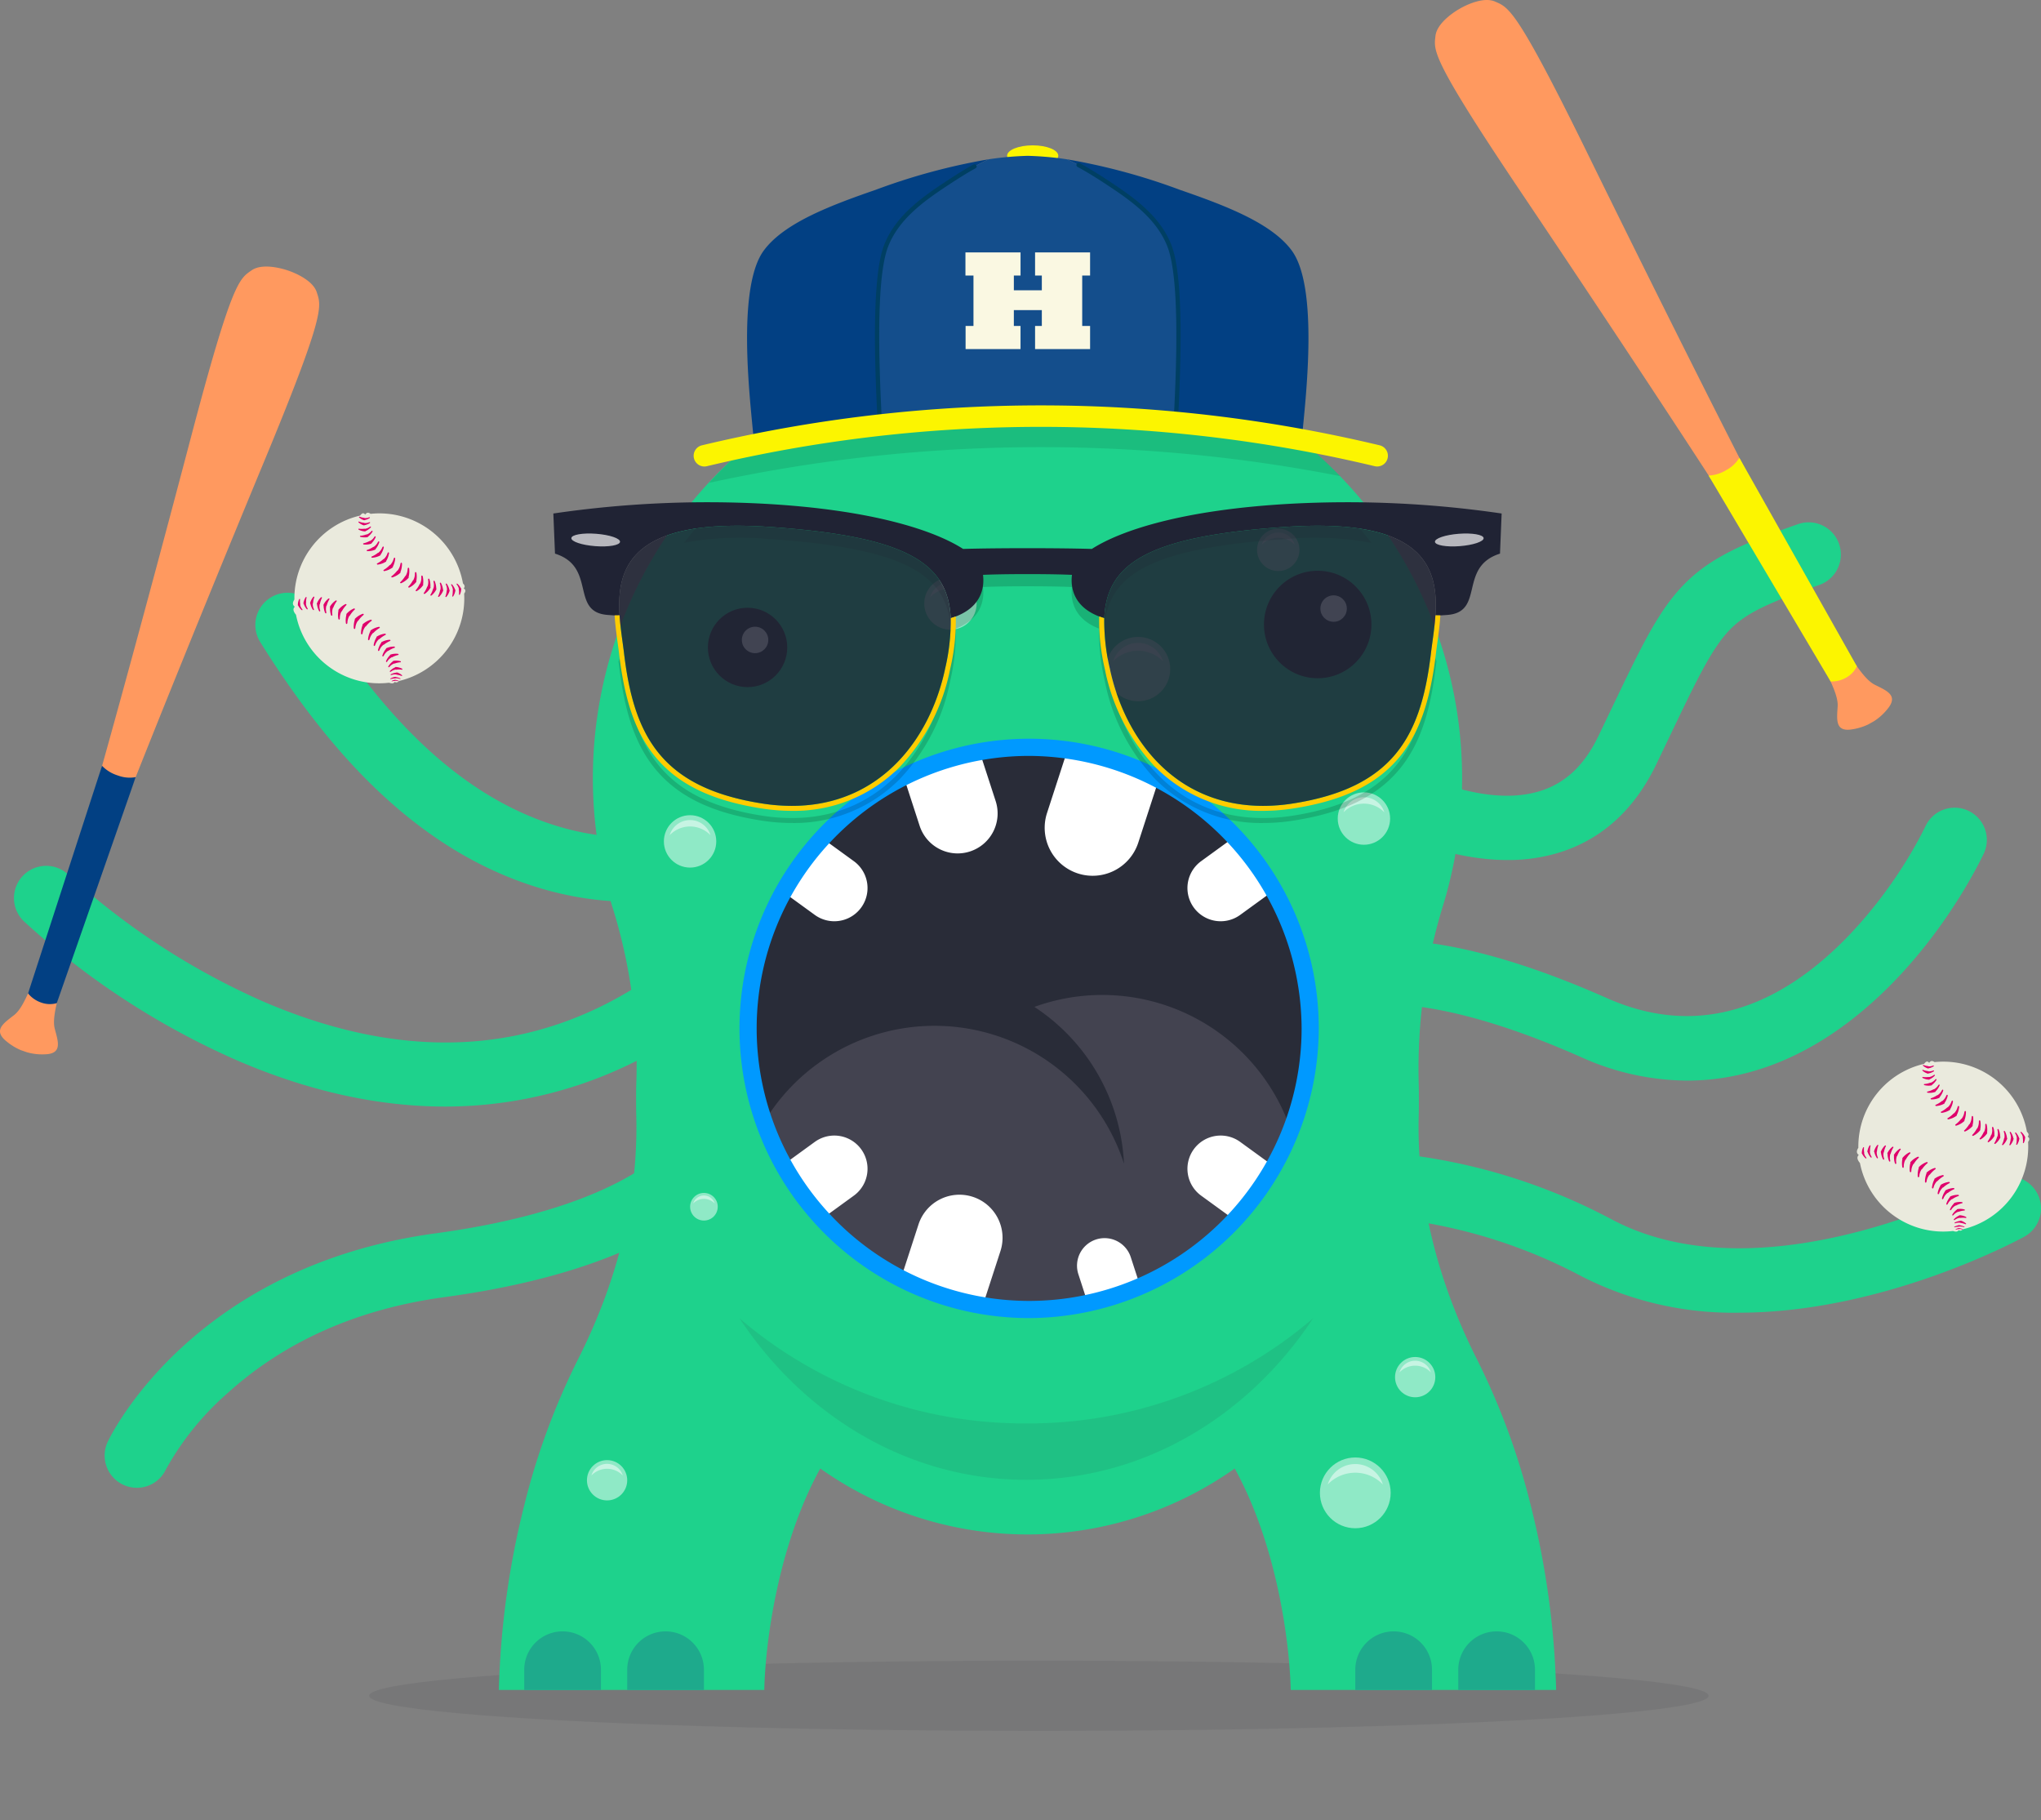 <?xml version="1.0" encoding="UTF-8"?>
<svg xmlns="http://www.w3.org/2000/svg" xmlns:xlink="http://www.w3.org/1999/xlink" id="homepage-hero" width="350.803" height="312.778" viewBox="0 0 350.803 312.778">
  <rect x="0" y="0" width="350.803" height="312.778" fill="#808080" stroke="none"/>
  <defs>
    <style>
      .cls-1 {
        fill: none;
      }

      .cls-12, .cls-2 {
        fill: #282d39;
      }

      .cls-11, .cls-18, .cls-2 {
        opacity: 0.1;
      }

      .cls-11, .cls-2 {
        isolation: isolate;
      }

      .cls-3 {
        fill: #1ed28c;
      }

      .cls-4 {
        opacity: 0.5;
      }

      .cls-5 {
        fill: #fff;
      }

      .cls-6 {
        fill: #1eaa8c;
      }

      .cls-7 {
        clip-path: url(#clip-path);
      }

      .cls-8 {
        fill: #292c38;
      }

      .cls-9 {
        fill: #434350;
      }

      .cls-10 {
        fill: #09f;
      }

      .cls-13 {
        fill: #eaeadd;
        fill-rule: evenodd;
      }

      .cls-14 {
        fill: #df006b;
      }

      .cls-15 {
        fill: #ff995f;
      }

      .cls-16 {
        fill: #fcf500;
      }

      .cls-17 {
        fill: #024083;
      }

      .cls-19 {
        fill: #144e8c;
      }

      .cls-20 {
        fill: #faf8e2;
      }

      .cls-21 {
        fill: #003f63;
      }

      .cls-22 {
        opacity: 0.16;
      }

      .cls-23 {
        fill: #202334;
      }

      .cls-24 {
        fill: #b7b7bd;
      }

      .cls-25 {
        fill: #fc0;
      }

      .cls-26 {
        opacity: 0.85;
      }
    </style>
    <clipPath id="clip-path">
      <ellipse class="cls-1" cx="176.602" cy="176.737" rx="48.591" ry="48.307"></ellipse>
    </clipPath>
  </defs>
  <title>invididuals-hero</title>
  <ellipse class="cls-2" cx="178.56" cy="291.43" rx="115.108" ry="6.034"></ellipse>
  <g>
    <g id="arms-right">
      <g id="arms-6">
        <path class="cls-3" d="M298.932,225.591a57.232,57.232,0,0,1-27.12-6.264c-27.38-14.558-52.423-9.739-52.672-9.688a5.535,5.535,0,0,1-2.233-10.843c1.171-.243,29.043-5.758,60.102,10.757,26.708,14.201,65.218-6.521,65.603-6.732a5.535,5.535,0,0,1,5.311,9.714C346.615,213.249,323.652,225.59,298.932,225.591Z"></path>
      </g>
      <g id="arms-5">
        <path class="cls-3" d="M289.969,185.707a44.737,44.737,0,0,1-18.218-4.037c-15.038-6.665-24.962-8.546-30.639-8.951-6.032-.43-8.586.679-8.611.69a1.538,1.538,0,0,0,.22-.115l-5.426-9.65c.978-.55,4.777-2.327,12.625-2.071,9.885.32,22.104,3.676,36.316,9.976,12.118,5.371,23.955,3.68,35.184-5.025,8.999-6.976,16.003-17.282,19.558-24.601a5.535,5.535,0,0,1,9.958,4.837c-1.99,4.097-9.511,18.263-22.733,28.514C309.257,182.21,299.707,185.706,289.969,185.707Z"></path>
      </g>
      <g id="arms-4">
        <path class="cls-3" d="M259.121,147.8c-12.685,0-24.279-6.922-24.871-7.281a5.535,5.535,0,0,1,5.739-9.467c.127.076,13.783,8.165,24.562,4.94,4.41-1.319,7.732-4.411,10.157-9.45q1.17-2.431,2.194-4.577c5.22-10.917,8.096-16.93,12.449-21.428,4.805-4.965,10.91-7.364,19.675-10.457a5.535,5.535,0,1,1,3.684,10.44c-8.5,3-12.518,4.735-15.405,7.717-3.098,3.202-5.698,8.637-10.416,18.505q-1.033,2.161-2.205,4.601c-3.807,7.911-9.531,13.049-17.013,15.271A29.983,29.983,0,0,1,259.121,147.8Z"></path>
      </g>
    </g>
    <g id="arms-left">
      <g id="arm-3">
        <path class="cls-3" d="M23.523,255.684a5.542,5.542,0,0,1-5.004-7.914c.58-1.229,14.687-30.152,56.34-35.814,34.642-4.709,41.541-16.645,41.607-16.765a1.513,1.513,0,0,0-.081.167l10.055,4.631c-.811,1.761-9.107,17.366-50.09,22.937-14.884,2.023-27.441,7.597-37.324,16.567a48.684,48.684,0,0,0-10.508,13.028A5.516,5.516,0,0,1,23.523,255.684Z"></path>
      </g>
      <g id="arm-2">
        <path class="cls-3" d="M76.527,190.17c-11.557,0-23.603-2.658-35.912-7.994A133.351,133.351,0,0,1,4.078,158.304a5.535,5.535,0,0,1,7.717-7.938h0a124.265,124.265,0,0,0,33.507,21.776c25.453,10.943,48.489,9.078,68.469-5.545a5.535,5.535,0,1,1,6.538,8.934A72.952,72.952,0,0,1,76.527,190.17Z"></path>
      </g>
      <g id="arm-1">
        <path class="cls-3" d="M108.207,154.955c-10.378,0-21.259-3.31-31.083-9.52C68.05,139.699,59.728,131.585,51.68,120.63c-2.39-3.254-4.731-6.721-6.958-10.305a5.535,5.535,0,1,1,9.403-5.843c2.077,3.342,4.256,6.57,6.478,9.594,7.214,9.821,14.553,17.017,22.437,22.001,9.155,5.787,19.278,8.506,28.501,7.656a5.535,5.535,0,1,1,1.016,11.024Q110.402,154.956,108.207,154.955Z"></path>
      </g>
    </g>
    <g id="hexy">
      <g id="body">
        <path class="cls-3" d="M267.465,290.429a144.686,144.686,0,0,0-4.357-31.695,120.443,120.443,0,0,0-9.232-25.091c-6.628-13.084-10.463-27.486-10.025-42.145.025-.828.026-4.112.003-4.915a95.577,95.577,0,0,1,4.157-30.913,74.702,74.702,0,1,0-142.574.773,90.168,90.168,0,0,1,3.915,30.13c-.023.807-.023,4.096.002,4.925.439,14.66-3.397,29.062-10.025,42.146a120.432,120.432,0,0,0-9.231,25.09,144.704,144.704,0,0,0-4.357,31.695h45.624c.156-7.852,2.283-24.753,9.621-38.06a61.64,61.64,0,0,0,71.235,0c7.338,13.307,9.465,30.209,9.621,38.06Z"></path>
      </g>
      <g id="spots">
        <g id="spot-9">
          <g id="spot-9-2" data-name="spot-9" class="cls-4">
            <circle class="cls-5" cx="219.705" cy="94.492" r="3.646"></circle>
          </g>
          <g id="shine-9" class="cls-4">
            <path class="cls-5" d="M219.705,92.416a3.932,3.932,0,0,1,2.841,1.212,2.97,2.97,0,0,0-5.683,0A3.932,3.932,0,0,1,219.705,92.416Z"></path>
          </g>
        </g>
        <g id="spot-8">
          <g id="spot-8-2" data-name="spot-8" class="cls-4">
            <circle class="cls-5" cx="195.609" cy="114.983" r="5.527"></circle>
          </g>
          <g id="shine-8" class="cls-4">
            <path class="cls-5" d="M195.609,111.837a5.96,5.96,0,0,1,4.307,1.836,4.501,4.501,0,0,0-8.613,0A5.96,5.96,0,0,1,195.609,111.837Z"></path>
          </g>
        </g>
        <g id="spot-7">
          <g id="spot-7-2" data-name="spot-7" class="cls-4">
            <circle class="cls-5" cx="163.36" cy="103.713" r="4.502"></circle>
          </g>
          <g id="shine-7" class="cls-4">
            <path class="cls-5" d="M163.36,101.15a4.855,4.855,0,0,1,3.508,1.496,3.667,3.667,0,0,0-7.016,0A4.855,4.855,0,0,1,163.36,101.15Z"></path>
          </g>
        </g>
        <g id="spot-6">
          <g id="spot-6-2" data-name="spot-6" class="cls-4">
            <circle class="cls-5" cx="234.429" cy="140.673" r="4.502"></circle>
          </g>
          <g id="shine-6" class="cls-4">
            <path class="cls-5" d="M234.429,138.109a4.855,4.855,0,0,1,3.508,1.496,3.667,3.667,0,0,0-7.016,0A4.855,4.855,0,0,1,234.429,138.109Z"></path>
          </g>
        </g>
        <g id="spot-5">
          <g id="spot-5-2" data-name="spot-5" class="cls-4">
            <circle class="cls-5" cx="118.608" cy="144.598" r="4.502"></circle>
          </g>
          <g id="shine-5" class="cls-4">
            <path class="cls-5" d="M118.608,142.035a4.855,4.855,0,0,1,3.508,1.496,3.667,3.667,0,0,0-7.016,0A4.855,4.855,0,0,1,118.608,142.035Z"></path>
          </g>
        </g>
        <g id="spot-4">
          <g id="spot-4-2" data-name="spot-4" class="cls-4">
            <circle class="cls-5" cx="120.991" cy="207.384" r="2.374"></circle>
          </g>
          <g id="shine-4" class="cls-4">
            <path class="cls-5" d="M120.991,206.033a2.56,2.56,0,0,1,1.85.789,1.934,1.934,0,0,0-3.7,0A2.561,2.561,0,0,1,120.991,206.033Z"></path>
          </g>
        </g>
        <g id="spot-3">
          <g id="spot-3-2" data-name="spot-3" class="cls-4">
            <circle class="cls-5" cx="232.944" cy="256.555" r="6.081"></circle>
          </g>
          <g id="shine-3" class="cls-4">
            <path class="cls-5" d="M232.944,253.093a6.558,6.558,0,0,1,4.739,2.021,4.953,4.953,0,0,0-9.477,0A6.558,6.558,0,0,1,232.944,253.093Z"></path>
          </g>
        </g>
        <g id="spot-2">
          <g id="spot-2-2" data-name="spot-2" class="cls-4">
            <circle class="cls-5" cx="243.237" cy="236.668" r="3.462"></circle>
          </g>
          <g id="shine-2" class="cls-4">
            <path class="cls-5" d="M243.237,234.697a3.734,3.734,0,0,1,2.698,1.15,2.82,2.82,0,0,0-5.396,0A3.734,3.734,0,0,1,243.237,234.697Z"></path>
          </g>
        </g>
        <g id="spot-1">
          <g id="spot-1-2" data-name="spot-1" class="cls-4">
            <circle class="cls-5" cx="104.344" cy="254.39" r="3.462"></circle>
          </g>
          <g id="shine-1" class="cls-4">
            <path class="cls-5" d="M104.344,252.419a3.734,3.734,0,0,1,2.698,1.15,2.82,2.82,0,0,0-5.396,0A3.734,3.734,0,0,1,104.344,252.419Z"></path>
          </g>
        </g>
      </g>
    </g>
    <g id="barefoot">
      <g id="toenail-left">
        <path class="cls-6" d="M96.697,280.359a6.593,6.593,0,0,0-6.593,6.593v3.477h13.185v-3.477A6.593,6.593,0,0,0,96.697,280.359Zm17.701,0a6.593,6.593,0,0,0-6.593,6.593v3.477h13.185v-3.477A6.593,6.593,0,0,0,114.398,280.359Z"></path>
      </g>
      <g id="toenail-right">
        <path class="cls-6" d="M239.537,280.359h-0a6.592,6.592,0,0,0-6.592,6.593v3.477h13.185v-3.477A6.592,6.592,0,0,0,239.537,280.359Zm17.701,0a6.593,6.593,0,0,0-6.593,6.593v3.477h13.185v-3.477A6.592,6.592,0,0,0,257.238,280.359Z"></path>
      </g>
    </g>
    <g id="round">
      <g class="cls-7">
        <g id="inside">
          <ellipse class="cls-8" cx="176.602" cy="176.737" rx="48.591" ry="48.307"></ellipse>
        </g>
        <g id="tongue">
          <path class="cls-9" d="M183.297,171.547a34.431,34.431,0,0,0-5.508,1.493,34.128,34.128,0,0,1,14.886,22.452,34.543,34.543,0,0,1,.518,4.506,34.219,34.219,0,1,0-12.592,38.297,34.235,34.235,0,1,0,2.696-66.748Z"></path>
        </g>
        <g id="teeth">
          <path class="cls-5" d="M205.186,197.504a5.708,5.708,0,0,0,1.263,7.973l8.716,6.332,6.71-9.236-8.716-6.332A5.708,5.708,0,0,0,205.186,197.504Zm7.973-40.272L221.875,150.9l-6.71-9.236-8.716,6.332a5.708,5.708,0,0,0,6.71,9.236ZM188.388,213.011a4.735,4.735,0,0,0-3.04,5.967L188.11,227.477l9.007-2.927-2.762-8.5A4.735,4.735,0,0,0,188.388,213.011Zm-8.426-73.298a8.246,8.246,0,0,0,5.294,10.39h0a8.246,8.246,0,0,0,10.39-5.294l4.809-14.801-15.684-5.096Zm-12.764,65.967a7.405,7.405,0,0,0-9.331,4.754l-4.319,13.292L167.634,228.302l4.319-13.292A7.405,7.405,0,0,0,167.198,205.679Zm-.477-59.353h0a6.87,6.87,0,0,0,4.411-8.657l-4.007-12.332-13.068,4.246,4.007,12.332A6.87,6.87,0,0,0,166.722,146.327Zm-26.676,49.915L131.33,202.574l6.71,9.236,8.716-6.332a5.708,5.708,0,1,0-6.71-9.236Zm6.71-48.245-8.716-6.332L131.33,150.9l8.716,6.332a5.708,5.708,0,0,0,6.71-9.236Z"></path>
        </g>
      </g>
      <g id="lips">
        <path class="cls-10" d="M176.602,226.52a49.784,49.784,0,1,1,50.067-49.783A49.982,49.982,0,0,1,176.602,226.52Zm0-96.613a46.831,46.831,0,1,0,47.115,46.831A47.026,47.026,0,0,0,176.602,129.906Z"></path>
      </g>
      <g id="shadow" class="cls-11">
        <path class="cls-12" d="M176.398,244.617a75.152,75.152,0,0,1-49.297-18.061c11.122,16.827,29.056,27.759,49.297,27.759,20.241,0,38.176-10.932,49.298-27.759A75.154,75.154,0,0,1,176.398,244.617Z"></path>
      </g>
    </g>
    <g id="baseball">
      <g id="ball-1">
        <g id="ball">
          <path class="cls-13" d="M56.817,114.782a14.547,14.547,0,0,0,10.058,2.548c.381.127.745.2.977-.147.218.159.466.121.749-.158A14.594,14.594,0,0,0,79.778,102.015c.312-.411.248-.699-.079-.901.295-.317.134-.587-.125-.847A14.595,14.595,0,0,0,63.694,88.304c-.417-.305-.704-.213-.911.124-.217-.202-.423-.441-.885.177a14.596,14.596,0,0,0-11.298,14.419c-.266.436-.422.864.072,1.251-.392.362-.248.836.204,1.375A14.552,14.552,0,0,0,56.817,114.782Z"></path>
        </g>
        <g id="stitching">
          <path class="cls-14" d="M51.594,103.966l-.013.003a.689.689,0,0,0,.03-.072,3.201,3.201,0,0,1-.035-.925.116.116,0,0,0-.081-.042.15.15,0,0,0-.068.035,2.376,2.376,0,0,0-.232,1.067l.052.03a2.598,2.598,0,0,0,.612.789c.144.038.155-.033.095-.149A1.615,1.615,0,0,1,51.594,103.966Zm.988-.245-.014.001a.744.744,0,0,0,.042-.073,3.46,3.46,0,0,1,.093-.993.128.128,0,0,0-.081-.056.159.159,0,0,0-.077.028,2.561,2.561,0,0,0-.398,1.106l.052.039a2.799,2.799,0,0,0,.542.928c.148.061.17-.013.123-.146A1.744,1.744,0,0,1,52.583,103.721Zm3.886-.867a3.147,3.147,0,0,0-.894,1.135l.045.066a3.444,3.444,0,0,0,.271,1.293c.149.128.203.051.199-.122a2.142,2.142,0,0,1-.002-1.081l-.018-.004a.908.908,0,0,0,.077-.069,4.247,4.247,0,0,1,.494-1.122.153.153,0,0,0-.072-.097A.196.196,0,0,0,56.468,102.854Zm-2.429-.249a.138.138,0,0,0-.079-.072.171.171,0,0,0-.087.019,2.778,2.778,0,0,0-.581,1.137l.05.049a3.035,3.035,0,0,0,.455,1.075c.151.086.185.009.152-.14a1.895,1.895,0,0,1-.187-.937l-.016-0a.807.807,0,0,0,.055-.073A3.753,3.753,0,0,1,54.04,102.605Zm1.313.11a.146.146,0,0,0-.076-.085.184.184,0,0,0-.094.01,2.961,2.961,0,0,0-.741,1.141l.048.058a3.232,3.232,0,0,0,.365,1.189c.151.108.195.03.177-.131a2.013,2.013,0,0,1-.095-1.014l-.017-.002a.854.854,0,0,0,.067-.072A3.99,3.99,0,0,1,55.352,102.715Zm5.654,2.006a.176.176,0,0,0-.049-.128.223.223,0,0,0-.111-.029,3.578,3.578,0,0,0-1.327.974c.01.029.019.057.029.085a3.913,3.913,0,0,0-.096,1.502c.125.186.208.117.256-.073a2.439,2.439,0,0,1,.327-1.188l-.018-.01a1.036,1.036,0,0,0,.106-.052A4.843,4.843,0,0,1,61.007,104.72Zm-3.286-1.532a3.286,3.286,0,0,0-1.029,1.108c.014.025.027.049.041.072a3.591,3.591,0,0,0,.172,1.371c.145.147.208.07.219-.111a2.241,2.241,0,0,1,.09-1.128l-.018-.005a.943.943,0,0,0,.086-.066,4.435,4.435,0,0,1,.61-1.128.161.161,0,0,0-.066-.107A.205.205,0,0,0,57.721,103.188Zm4.8,2.457a.177.177,0,0,0-.042-.132.227.227,0,0,0-.111-.035,3.62,3.62,0,0,0-1.396.904c.008.03.016.059.024.088a3.952,3.952,0,0,0-.186,1.509c.114.195.202.131.263-.059a2.458,2.458,0,0,1,.4-1.179l-.018-.011a1.05,1.05,0,0,0,.11-.046A4.881,4.881,0,0,1,62.52,105.645Zm-2.958-1.693a.173.173,0,0,0-.055-.123.22.22,0,0,0-.111-.022,3.509,3.509,0,0,0-1.248,1.021c.011.028.022.055.033.082a3.838,3.838,0,0,0-.017,1.474c.131.176.209.104.247-.085a2.384,2.384,0,0,1,.259-1.179l-.018-.009a1.012,1.012,0,0,0,.101-.057A4.747,4.747,0,0,1,59.562,103.952ZM65.915,97.963a.174.174,0,0,0,.02.135.216.216,0,0,0,.101.051,3.539,3.539,0,0,0,1.491-.657l-.01-.088a3.874,3.874,0,0,0,.414-1.432c-.08-.207-.175-.158-.263.016a2.415,2.415,0,0,1-.571,1.078l.015.013a1.023,1.023,0,0,0-.113.028A4.786,4.786,0,0,1,65.915,97.963Zm-2.021,8.706a.178.178,0,0,0-.035-.134.221.221,0,0,0-.108-.042,3.613,3.613,0,0,0-1.445.823c.006.03.013.06.019.089a3.959,3.959,0,0,0-.271,1.497c.103.201.194.142.266-.044a2.463,2.463,0,0,1,.466-1.154l-.017-.012a1.034,1.034,0,0,0,.113-.04A4.89,4.89,0,0,1,63.894,106.669ZM65.895,96.089a4.633,4.633,0,0,1-1.106.756.17.17,0,0,0,.011.131.211.211,0,0,0,.095.056,3.433,3.433,0,0,0,1.485-.537c-.001-.029-.002-.057-.004-.086a3.76,3.76,0,0,0,.495-1.357c-.064-.205-.159-.164-.256-.002a2.336,2.336,0,0,1-.623,1.005l.014.014A.998.998,0,0,0,65.895,96.089Zm1.361,2.971a.179.179,0,0,0,.035.134.229.229,0,0,0,.108.042,3.614,3.614,0,0,0,1.445-.824c-.006-.03-.013-.059-.019-.088a3.962,3.962,0,0,0,.27-1.497c-.103-.201-.195-.142-.266.044a2.458,2.458,0,0,1-.466,1.154l.017.012a1.054,1.054,0,0,0-.112.04A4.877,4.877,0,0,1,67.256,99.061Zm-2.183-4.072a.96.96,0,0,0-.109.012,4.492,4.492,0,0,1-1.115.663.162.162,0,0,0,.002.127.205.205,0,0,0,.088.06,3.322,3.322,0,0,0,1.468-.428c.001-.029.001-.057.002-.084a3.628,3.628,0,0,0,.561-1.279c-.049-.202-.143-.168-.247-.017a2.263,2.263,0,0,1-.663.932Zm-.805-1.002a.922.922,0,0,0-.105.003,4.288,4.288,0,0,1-1.115.542.157.157,0,0,0-.008.122.2.2,0,0,0,.079.065,3.177,3.177,0,0,0,1.432-.291l.008-.08a3.482,3.482,0,0,0,.637-1.174c-.031-.197-.124-.172-.234-.037a2.162,2.162,0,0,1-.706.836Zm-1.676-3.687.044-.043a2.637,2.637,0,0,0,.943-.369c.078-.129.013-.16-.118-.136a1.639,1.639,0,0,1-.818.139l-.001.014a.697.697,0,0,0-.062-.049,3.264,3.264,0,0,1-.912-.231.117.117,0,0,0-.064.067.153.153,0,0,0,.014.076A2.413,2.413,0,0,0,62.591,90.3Zm.031-.886.041-.04a2.47,2.47,0,0,0,.881-.345c.073-.121.012-.15-.11-.127a1.536,1.536,0,0,1-.764.13l-.001.013a.645.645,0,0,0-.058-.046,3.038,3.038,0,0,1-.852-.215.111.111,0,0,0-.06.062.139.139,0,0,0,.013.071A2.256,2.256,0,0,0,62.622,89.414Zm1.006,3.567a.857.857,0,0,0-.099-.007,4.045,4.045,0,0,1-1.095.408.147.147,0,0,0-.018.114.19.19,0,0,0,.068.068,2.994,2.994,0,0,0,1.37-.144l.015-.074a3.275,3.275,0,0,0,.703-1.044c-.011-.187-.1-.172-.216-.055a2.038,2.038,0,0,1-.737.721Zm-.829-1.655.036-.056a2.873,2.873,0,0,0,.903-.637c.049-.157-.028-.173-.16-.113a1.788,1.788,0,0,1-.83.361l.003.015a.764.764,0,0,0-.079-.036,3.545,3.545,0,0,1-1.026-.007.132.132,0,0,0-.051.087.164.164,0,0,0,.035.077A2.628,2.628,0,0,0,62.799,91.326Zm.258.523.006.015a.809.809,0,0,0-.091-.019,3.798,3.798,0,0,1-1.072.235.139.139,0,0,0-.032.103.173.173,0,0,0,.054.072,2.809,2.809,0,0,0,1.293.048l.024-.067a3.073,3.073,0,0,0,.792-.878c.014-.176-.07-.174-.194-.08A1.916,1.916,0,0,1,63.057,91.85Zm10.916,9.034a3.594,3.594,0,0,0-.177-1.37c-.145-.146-.207-.07-.218.111a2.241,2.241,0,0,1-.086,1.128l.018.005a.964.964,0,0,0-.086.066,4.455,4.455,0,0,1-.607,1.13.161.161,0,0,0,.067.107.204.204,0,0,0,.105.006,3.294,3.294,0,0,0,1.026-1.111Zm.738-1.018c-.149-.129-.203-.051-.199.122a2.139,2.139,0,0,1,.001,1.082l.018.004a.909.909,0,0,0-.077.069,4.25,4.25,0,0,1-.494,1.121.155.155,0,0,0,.072.097.2.2,0,0,0,.101-.002,3.147,3.147,0,0,0,.894-1.135l-.045-.066A3.425,3.425,0,0,0,74.71,99.866Zm-9.439,8.039a.174.174,0,0,0-.02-.134.216.216,0,0,0-.102-.051,3.545,3.545,0,0,0-1.491.657l.01.088a3.874,3.874,0,0,0-.414,1.431c.08.207.175.158.263-.016a2.407,2.407,0,0,1,.571-1.078l-.016-.013a1.034,1.034,0,0,0,.114-.028A4.788,4.788,0,0,1,65.271,107.905Zm6.272-8.021a3.832,3.832,0,0,0,.018-1.474c-.131-.176-.209-.104-.247.085a2.39,2.39,0,0,1-.259,1.179l.018.008a1.019,1.019,0,0,0-.101.057,4.736,4.736,0,0,1-.81,1.103.174.174,0,0,0,.055.123.219.219,0,0,0,.11.022,3.509,3.509,0,0,0,1.249-1.02C71.565,99.939,71.554,99.911,71.543,99.884ZM70.226,99.174a3.913,3.913,0,0,0,.095-1.501c-.124-.187-.208-.117-.256.073a2.437,2.437,0,0,1-.326,1.188l.018.01a1.035,1.035,0,0,0-.106.053,4.829,4.829,0,0,1-.883,1.082.177.177,0,0,0,.05.128.22.22,0,0,0,.111.029,3.58,3.58,0,0,0,1.327-.975C70.246,99.231,70.236,99.202,70.226,99.174Zm7.463,1.251c-.148-.061-.17.013-.123.145a1.738,1.738,0,0,1,.279.835l.014-.001a.746.746,0,0,0-.042.073,3.453,3.453,0,0,1-.094.993.126.126,0,0,0,.08.056.156.156,0,0,0,.077-.027A2.554,2.554,0,0,0,78.281,101.393l-.051-.039A2.801,2.801,0,0,0,77.689,100.425Zm1.526.675a2.593,2.593,0,0,0-.61-.79c-.144-.039-.155.032-.095.149a1.62,1.62,0,0,1,.358.735l.013-.003a.69.69,0,0,0-.03.072,3.204,3.204,0,0,1,.034.925.116.116,0,0,0,.081.042.148.148,0,0,0,.068-.034,2.372,2.372,0,0,0,.234-1.067Zm-3.43-.922c-.151-.107-.195-.03-.177.132a2.016,2.016,0,0,1,.095,1.014l.017.002a.869.869,0,0,0-.067.072,4.002,4.002,0,0,1-.367,1.095.145.145,0,0,0,.076.085.183.183,0,0,0,.094-.01,2.959,2.959,0,0,0,.741-1.141l-.048-.058A3.241,3.241,0,0,0,75.785,100.178Zm1.004.146c-.151-.086-.184-.009-.152.14a1.895,1.895,0,0,1,.187.937l.016 0a.809.809,0,0,0-.055.073,3.758,3.758,0,0,1-.237,1.057.137.137,0,0,0,.079.072.168.168,0,0,0,.087-.019,2.78,2.78,0,0,0,.582-1.137l-.05-.05A3.036,3.036,0,0,0,76.789,100.324Zm-4.146-1.329c-.14-.164-.211-.089-.236.099a2.341,2.341,0,0,1-.177,1.169l.018.007a.997.997,0,0,0-.095.062,4.631,4.631,0,0,1-.719,1.131.17.17,0,0,0,.062.116.218.218,0,0,0,.109.015,3.439,3.439,0,0,0,1.154-1.079c-.013-.027-.025-.053-.038-.078A3.762,3.762,0,0,0,72.643,98.996ZM67.297,112.967l-.009-.015a.885.885,0,0,0,.099.007,4.061,4.061,0,0,1,1.095-.409.148.148,0,0,0,.018-.113.184.184,0,0,0-.068-.068,2.993,2.993,0,0,0-1.37.144l-.015.074a3.275,3.275,0,0,0-.704,1.045c.012.187.101.173.216.055A2.04,2.04,0,0,1,67.297,112.967Zm-1.431-2.158a.954.954,0,0,0,.109-.012,4.492,4.492,0,0,1,1.115-.662.163.163,0,0,0-.002-.127.206.206,0,0,0-.088-.061,3.33,3.33,0,0,0-1.468.427l-.002.084a3.636,3.636,0,0,0-.562,1.279c.049.202.144.169.247.018a2.267,2.267,0,0,1,.664-.932Zm2.094,3.814-.036.056a2.884,2.884,0,0,0-.904.637c-.049.157.029.173.16.113a1.795,1.795,0,0,1,.83-.361l-.003-.015a.771.771,0,0,0,.079.036,3.555,3.555,0,0,1,1.026.007.131.131,0,0,0,.051-.087.164.164,0,0,0-.035-.077A2.626,2.626,0,0,0,67.96,114.623Zm-2.874-4.762a.993.993,0,0,0,.112-.02,4.634,4.634,0,0,1,1.106-.755.17.17,0,0,0-.011-.132.214.214,0,0,0-.095-.056,3.435,3.435,0,0,0-1.485.537l.004.086a3.76,3.76,0,0,0-.495,1.357c.064.206.159.164.256.002a2.338,2.338,0,0,1,.623-1.005Zm1.555,1.994a.916.916,0,0,0,.105-.003,4.295,4.295,0,0,1,1.113-.546.156.156,0,0,0,.008-.122.199.199,0,0,0-.079-.064,3.182,3.182,0,0,0-1.431.296l-.008.08a3.479,3.479,0,0,0-.633,1.177c.032.197.124.172.234.035a2.165,2.165,0,0,1,.703-.838Zm1.356,4.488-.038-.027a2.56,2.56,0,0,0-.872.299.07.07,0,0,0-.014.046.092.092,0,0,0,.055.042,4,4,0,0,1,.811-.117c.023-.01.039-.019.056-.029l0.0.008a2.029,2.029,0,0,1,.719.106c.114.019.173.001.107-.079A2.977,2.977,0,0,0,67.998,116.343Zm-.281-2.304-.006-.015a.811.811,0,0,0,.091.019,3.799,3.799,0,0,1,1.072-.235.138.138,0,0,0,.032-.103.172.172,0,0,0-.054-.072,2.813,2.813,0,0,0-1.293-.048l-.024.067a3.073,3.073,0,0,0-.792.878c-.014.176.07.174.193.08A1.921,1.921,0,0,1,67.717,114.038Zm.478,1.515-.048.035a3.031,3.031,0,0,0-.974.29c-.091.11-.028.14.104.123a1.882,1.882,0,0,1,.827-.093l.002-.012a.607.607,0,0,0,.057.046,3.417,3.417,0,0,1,.884.236.126.126,0,0,0,.07-.056.116.116,0,0,0-.007-.067A2.291,2.291,0,0,0,68.194,115.554Zm-.238,1.283-.025-.018a1.796,1.796,0,0,0-.613.21.048.048,0,0,0-.01.032.064.064,0,0,0,.039.03,2.819,2.819,0,0,1,.57-.082.264.264,0,0,0,.039-.024l0.0.01a1.422,1.422,0,0,1,.505.074c.081.013.122.001.076-.056A2.099,2.099,0,0,0,67.957,116.836Z"></path>
        </g>
      </g>
      <g id="ball-2">
        <g id="ball-2-2" data-name="ball">
          <path class="cls-13" d="M325.625,209.003a14.547,14.547,0,0,0,10.058,2.548c.381.127.745.2.977-.147.218.159.466.121.749-.158a14.594,14.594,0,0,0,11.177-15.009c.312-.411.248-.699-.079-.901.295-.317.134-.587-.125-.847a14.595,14.595,0,0,0-15.879-11.963c-.417-.305-.704-.213-.911.124-.217-.202-.423-.441-.885.177a14.596,14.596,0,0,0-11.298,14.419c-.266.436-.422.864.072,1.251-.392.362-.248.836.204,1.375A14.552,14.552,0,0,0,325.625,209.003Z"></path>
        </g>
        <g id="stitching-2" data-name="stitching">
          <path class="cls-14" d="M320.402,198.187l-.013.003a.688.688,0,0,0,.03-.072,3.201,3.201,0,0,1-.035-.925.116.116,0,0,0-.081-.042.15.15,0,0,0-.068.035,2.376,2.376,0,0,0-.232,1.067l.052.03a2.598,2.598,0,0,0,.612.789c.144.038.155-.033.095-.149A1.615,1.615,0,0,1,320.402,198.187Zm.988-.245-.014.001a.744.744,0,0,0,.042-.073,3.46,3.46,0,0,1,.093-.993.128.128,0,0,0-.081-.056.159.159,0,0,0-.077.028,2.561,2.561,0,0,0-.398,1.106l.052.039a2.799,2.799,0,0,0,.542.928c.148.061.17-.013.123-.146A1.744,1.744,0,0,1,321.39,197.942Zm3.886-.867a3.147,3.147,0,0,0-.894,1.135l.045.066a3.444,3.444,0,0,0,.271,1.293c.149.128.203.051.199-.122a2.142,2.142,0,0,1-.002-1.081l-.018-.004a.908.908,0,0,0,.077-.069,4.247,4.247,0,0,1,.494-1.122.153.153,0,0,0-.072-.097A.196.196,0,0,0,325.276,197.075Zm-2.429-.249a.138.138,0,0,0-.079-.072.171.171,0,0,0-.087.019,2.778,2.778,0,0,0-.581,1.137l.05.049a3.035,3.035,0,0,0,.455,1.075c.151.086.185.009.152-.14a1.895,1.895,0,0,1-.187-.937l-.016-0a.807.807,0,0,0,.055-.073A3.753,3.753,0,0,1,322.847,196.826Zm1.313.11a.146.146,0,0,0-.076-.085.184.184,0,0,0-.094.01,2.961,2.961,0,0,0-.741,1.141l.048.058a3.232,3.232,0,0,0,.365,1.189c.151.108.195.03.177-.131a2.013,2.013,0,0,1-.095-1.014l-.017-.002a.854.854,0,0,0,.067-.072A3.99,3.99,0,0,1,324.16,196.936Zm5.654,2.006a.176.176,0,0,0-.049-.128.223.223,0,0,0-.111-.029,3.578,3.578,0,0,0-1.327.974c.01.029.019.057.029.085a3.914,3.914,0,0,0-.096,1.502c.125.186.208.117.256-.073a2.439,2.439,0,0,1,.327-1.188l-.018-.01a1.036,1.036,0,0,0,.106-.052A4.843,4.843,0,0,1,329.814,198.941Zm-3.286-1.532a3.286,3.286,0,0,0-1.029,1.108c.014.025.027.049.041.072a3.591,3.591,0,0,0,.172,1.371c.145.147.208.07.219-.11a2.241,2.241,0,0,1,.09-1.128l-.018-.005a.943.943,0,0,0,.086-.066,4.435,4.435,0,0,1,.61-1.128.161.161,0,0,0-.066-.107A.205.205,0,0,0,326.528,197.409Zm4.8,2.457a.177.177,0,0,0-.042-.132.227.227,0,0,0-.111-.035,3.62,3.62,0,0,0-1.396.904c.008.03.016.059.024.088a3.952,3.952,0,0,0-.186,1.509c.114.195.202.131.263-.059a2.458,2.458,0,0,1,.4-1.179l-.018-.011a1.05,1.05,0,0,0,.11-.046A4.881,4.881,0,0,1,331.328,199.866Zm-2.958-1.693a.173.173,0,0,0-.055-.123.22.22,0,0,0-.111-.022A3.508,3.508,0,0,0,326.956,199.049c.011.028.022.055.033.082a3.838,3.838,0,0,0-.017,1.474c.131.176.209.104.247-.085a2.385,2.385,0,0,1,.259-1.179l-.018-.009a1.011,1.011,0,0,0,.101-.057A4.747,4.747,0,0,1,328.37,198.173Zm6.353-5.988a.174.174,0,0,0,.02.135.216.216,0,0,0,.101.051,3.539,3.539,0,0,0,1.491-.657l-.01-.088a3.874,3.874,0,0,0,.414-1.432c-.08-.207-.175-.158-.263.016a2.415,2.415,0,0,1-.571,1.078l.015.013a1.022,1.022,0,0,0-.113.028A4.786,4.786,0,0,1,334.722,192.185Zm-2.021,8.706a.178.178,0,0,0-.035-.134.221.221,0,0,0-.108-.042,3.613,3.613,0,0,0-1.445.823c.006.03.013.06.019.089a3.959,3.959,0,0,0-.271,1.497c.103.201.194.142.266-.044a2.463,2.463,0,0,1,.466-1.154l-.017-.012a1.035,1.035,0,0,0,.113-.04A4.89,4.89,0,0,1,332.701,200.89Zm2.001-10.58a4.633,4.633,0,0,1-1.106.756.17.17,0,0,0,.011.131.211.211,0,0,0,.095.056,3.433,3.433,0,0,0,1.485-.537c-.001-.029-.002-.057-.004-.086a3.76,3.76,0,0,0,.495-1.357c-.064-.205-.159-.164-.256-.002A2.336,2.336,0,0,1,334.8,190.277l.014.014A1.0 1,0,0,0,334.702,190.311Zm1.361,2.971a.179.179,0,0,0,.035.134.229.229,0,0,0,.108.042,3.614,3.614,0,0,0,1.445-.824c-.006-.03-.013-.059-.019-.088a3.962,3.962,0,0,0,.27-1.497c-.103-.201-.195-.142-.266.044a2.458,2.458,0,0,1-.466,1.154l.017.012a1.053,1.053,0,0,0-.112.04A4.877,4.877,0,0,1,336.063,193.282Zm-2.183-4.072a.962.962,0,0,0-.109.012,4.492,4.492,0,0,1-1.115.663.162.162,0,0,0,.002.127.205.205,0,0,0,.088.06,3.322,3.322,0,0,0,1.468-.428c.001-.029.001-.057.002-.084a3.628,3.628,0,0,0,.561-1.279c-.049-.202-.143-.168-.247-.017a2.263,2.263,0,0,1-.663.932Zm-.805-1.002a.922.922,0,0,0-.105.003,4.288,4.288,0,0,1-1.115.542.157.157,0,0,0-.008.122.2.2,0,0,0,.079.065,3.177,3.177,0,0,0,1.432-.291l.008-.08a3.482,3.482,0,0,0,.637-1.174c-.031-.197-.124-.172-.234-.037a2.162,2.162,0,0,1-.706.836Zm-1.676-3.687.044-.043a2.637,2.637,0,0,0,.943-.369c.078-.129.013-.16-.118-.136a1.639,1.639,0,0,1-.818.139l-.001.014a.699.699,0,0,0-.062-.049,3.264,3.264,0,0,1-.912-.231.117.117,0,0,0-.064.067.153.153,0,0,0,.014.076A2.413,2.413,0,0,0,331.399,184.521Zm.031-.886.041-.04a2.47,2.47,0,0,0,.881-.345c.073-.121.012-.15-.11-.127a1.536,1.536,0,0,1-.764.13l-.001.013a.645.645,0,0,0-.058-.046,3.038,3.038,0,0,1-.852-.215.111.111,0,0,0-.06.062.139.139,0,0,0,.013.071A2.256,2.256,0,0,0,331.429,183.635Zm1.006,3.567a.857.857,0,0,0-.099-.007,4.045,4.045,0,0,1-1.095.408.147.147,0,0,0-.018.114.19.19,0,0,0,.068.068,2.994,2.994,0,0,0,1.37-.144l.015-.074a3.275,3.275,0,0,0,.703-1.044c-.011-.187-.1-.172-.216-.055a2.038,2.038,0,0,1-.737.721Zm-.829-1.655.036-.056a2.873,2.873,0,0,0,.903-.637c.049-.157-.028-.173-.16-.113a1.788,1.788,0,0,1-.83.361l.003.015a.764.764,0,0,0-.079-.036,3.545,3.545,0,0,1-1.026-.007.132.132,0,0,0-.051.087.164.164,0,0,0,.035.077A2.628,2.628,0,0,0,331.606,185.547Zm.258.523.006.015a.809.809,0,0,0-.091-.019,3.798,3.798,0,0,1-1.072.235.139.139,0,0,0-.032.103.173.173,0,0,0,.054.072,2.809,2.809,0,0,0,1.293.048l.024-.067a3.073,3.073,0,0,0,.792-.878c.014-.176-.07-.174-.194-.08A1.916,1.916,0,0,1,331.864,186.071Zm10.916,9.034a3.594,3.594,0,0,0-.177-1.37c-.145-.146-.207-.07-.218.111a2.241,2.241,0,0,1-.086,1.128l.018.005a.964.964,0,0,0-.086.066,4.455,4.455,0,0,1-.607,1.13.161.161,0,0,0,.067.107.204.204,0,0,0,.105.006,3.294,3.294,0,0,0,1.026-1.111Zm.738-1.018c-.149-.129-.203-.051-.199.122a2.139,2.139,0,0,1,.001,1.082l.018.004a.906.906,0,0,0-.077.069,4.25,4.25,0,0,1-.494,1.121.155.155,0,0,0,.072.097.2.2,0,0,0,.101-.002,3.147,3.147,0,0,0,.894-1.135l-.045-.066A3.425,3.425,0,0,0,343.518,194.088Zm-9.439,8.039a.174.174,0,0,0-.02-.134.216.216,0,0,0-.102-.051,3.545,3.545,0,0,0-1.491.657l.01.088a3.874,3.874,0,0,0-.414,1.431c.08.207.175.158.263-.016a2.407,2.407,0,0,1,.571-1.078l-.016-.013a1.034,1.034,0,0,0,.114-.028A4.789,4.789,0,0,1,334.079,202.127Zm6.272-8.021a3.832,3.832,0,0,0,.018-1.474c-.131-.176-.209-.104-.247.085a2.391,2.391,0,0,1-.259,1.179l.018.008a1.017,1.017,0,0,0-.101.057,4.737,4.737,0,0,1-.81,1.103.174.174,0,0,0,.055.123.219.219,0,0,0,.11.022,3.509,3.509,0,0,0,1.249-1.02C340.372,194.16,340.362,194.132,340.351,194.105Zm-1.317-.71a3.913,3.913,0,0,0,.095-1.501c-.124-.187-.208-.117-.256.073a2.437,2.437,0,0,1-.326,1.188l.018.01a1.035,1.035,0,0,0-.106.053,4.829,4.829,0,0,1-.883,1.082.177.177,0,0,0,.05.128.22.22,0,0,0,.111.029,3.58,3.58,0,0,0,1.327-.975C339.053,193.452,339.043,193.423,339.033,193.395Zm7.463,1.251c-.148-.061-.17.013-.123.145a1.738,1.738,0,0,1,.279.835l.014-.001a.744.744,0,0,0-.042.073,3.453,3.453,0,0,1-.094.993.126.126,0,0,0,.08.056.155.155,0,0,0,.077-.027,2.554,2.554,0,0,0,.4-1.106l-.051-.039A2.801,2.801,0,0,0,346.496,194.646Zm1.526.675a2.593,2.593,0,0,0-.61-.79c-.144-.039-.155.032-.095.149a1.62,1.62,0,0,1,.358.735l.013-.003a.689.689,0,0,0-.03.072,3.204,3.204,0,0,1,.034.925.116.116,0,0,0,.081.042.148.148,0,0,0,.068-.034,2.372,2.372,0,0,0,.234-1.067Zm-3.43-.922c-.151-.107-.195-.03-.177.132a2.016,2.016,0,0,1,.095,1.014l.017.002a.869.869,0,0,0-.067.072,4.002,4.002,0,0,1-.367,1.095.145.145,0,0,0,.076.085.183.183,0,0,0,.094-.01,2.959,2.959,0,0,0,.741-1.141l-.048-.058A3.241,3.241,0,0,0,344.592,194.399Zm1.004.146c-.151-.086-.184-.009-.152.14a1.895,1.895,0,0,1,.187.937l.016 0a.809.809,0,0,0-.055.073,3.757,3.757,0,0,1-.237,1.057.137.137,0,0,0,.079.072.168.168,0,0,0,.087-.019,2.78,2.78,0,0,0,.582-1.137l-.05-.05A3.036,3.036,0,0,0,345.596,194.546Zm-4.146-1.329c-.14-.164-.211-.089-.236.099a2.341,2.341,0,0,1-.177,1.169l.018.007a.997.997,0,0,0-.095.062,4.631,4.631,0,0,1-.719,1.131.17.17,0,0,0,.062.116.218.218,0,0,0,.109.015,3.439,3.439,0,0,0,1.154-1.079c-.013-.027-.025-.053-.038-.078A3.762,3.762,0,0,0,341.45,193.217Zm-5.345,13.971-.009-.015a.885.885,0,0,0,.099.007,4.061,4.061,0,0,1,1.095-.409.148.148,0,0,0,.018-.113.184.184,0,0,0-.068-.068,2.993,2.993,0,0,0-1.37.144l-.015.074a3.275,3.275,0,0,0-.704,1.045c.012.187.101.173.216.055A2.04,2.04,0,0,1,336.104,207.188Zm-1.431-2.158a.954.954,0,0,0,.109-.012,4.492,4.492,0,0,1,1.115-.662.163.163,0,0,0-.002-.127.206.206,0,0,0-.088-.061,3.33,3.33,0,0,0-1.468.427l-.002.084a3.636,3.636,0,0,0-.562,1.279c.049.202.144.169.247.018a2.267,2.267,0,0,1,.664-.932Zm2.094,3.814-.036.056a2.885,2.885,0,0,0-.904.637c-.049.157.029.173.16.113a1.795,1.795,0,0,1,.83-.361l-.003-.015a.77.77,0,0,0,.079.036,3.555,3.555,0,0,1,1.026.007.131.131,0,0,0,.051-.087.164.164,0,0,0-.035-.077A2.626,2.626,0,0,0,336.768,208.844Zm-2.874-4.762a.993.993,0,0,0,.112-.02,4.635,4.635,0,0,1,1.106-.755.17.17,0,0,0-.011-.132.215.215,0,0,0-.095-.056,3.435,3.435,0,0,0-1.485.537l.004.086a3.76,3.76,0,0,0-.495,1.357c.064.206.159.164.256.002a2.338,2.338,0,0,1,.623-1.005Zm1.555,1.994a.917.917,0,0,0,.105-.003,4.295,4.295,0,0,1,1.113-.546.156.156,0,0,0,.008-.122.199.199,0,0,0-.079-.064,3.182,3.182,0,0,0-1.431.296l-.008.08a3.479,3.479,0,0,0-.633,1.177c.032.197.124.172.234.035a2.165,2.165,0,0,1,.703-.838Zm1.356,4.488-.038-.027a2.56,2.56,0,0,0-.872.299.07.07,0,0,0-.014.046.092.092,0,0,0,.055.042,4,4,0,0,1,.811-.117c.023-.01.039-.019.056-.029l0.0.008a2.029,2.029,0,0,1,.719.106c.114.019.173.001.107-.079A2.977,2.977,0,0,0,336.805,210.564Zm-.281-2.304-.006-.015a.81.81,0,0,0,.091.019,3.799,3.799,0,0,1,1.072-.235.138.138,0,0,0,.032-.103.172.172,0,0,0-.054-.072,2.813,2.813,0,0,0-1.293-.048l-.024.067a3.073,3.073,0,0,0-.792.878c-.014.176.07.174.193.08A1.921,1.921,0,0,1,336.524,208.259Zm.478,1.515-.048.035a3.03,3.03,0,0,0-.974.29c-.091.11-.028.14.104.123a1.882,1.882,0,0,1,.827-.093l.002-.012a.608.608,0,0,0,.057.046,3.417,3.417,0,0,1,.884.236.126.126,0,0,0,.07-.056.116.116,0,0,0-.007-.067A2.291,2.291,0,0,0,337.002,209.775Zm-.238,1.283-.025-.018a1.796,1.796,0,0,0-.613.21.048.048,0,0,0-.01.032.064.064,0,0,0,.039.03,2.819,2.819,0,0,1,.57-.082.265.265,0,0,0,.039-.024l0.0.01a1.422,1.422,0,0,1,.505.074c.081.013.122.001.076-.056A2.099,2.099,0,0,0,336.764,211.058Z"></path>
        </g>
      </g>
      <g id="bat-2">
        <g id="bat">
          <path class="cls-15" d="M321.142,124.48a9.818,9.818,0,0,1-2.715.847c-3.053.544-2.711-1.651-2.574-3.948.136-2.298-2.026-6.04-6.743-14.963-4.717-8.923-32.005-50.065-47.636-73.315-15.632-23.25-15.035-24.371-14.751-26.92s4.133-4.662,4.133-4.662S254.608-.761,256.959.266s3.62,1.07,15.958,26.223,34.358,69.339,39.734,77.882c5.375,8.542,7.538,12.285,9.597,13.314s4.131,1.828,2.135,4.202a9.407,9.407,0,0,1-2.333,2.083Z"></path>
        </g>
        <g id="grip">
          <path class="cls-16" d="M319.158,114.508a4.382,4.382,0,0,1-1.826,1.935,4.958,4.958,0,0,1-2.693.665l-20.97-35.382a6.327,6.327,0,0,0,3.034-.935,5.792,5.792,0,0,0,2.253-2.121Z"></path>
        </g>
      </g>
      <g id="bat-1">
        <g id="bat-2-2" data-name="bat">
          <path class="cls-15" d="M3.583,180.472A9.819,9.819,0,0,1,1.154,178.993c-2.425-1.933-.551-3.125,1.264-4.54,1.815-1.415,3.197-5.511,6.78-14.946,3.584-9.435,16.448-57.098,23.58-84.192,7.131-27.094,8.367-27.386,10.468-28.857s6.23.023,6.23.023S53.667,47.793,54.448,50.236s1.588,3.424-9.147,29.302-29.365,71.597-32.228,81.275c-2.863,9.678-4.244,13.774-3.657,15.999s1.356,4.309-1.744,4.379a9.408,9.408,0,0,1-3.104-.376Z"></path>
        </g>
        <g id="grip-2" data-name="grip">
          <path class="cls-17" d="M9.76,172.396a4.382,4.382,0,0,1-2.659-.093,4.958,4.958,0,0,1-2.278-1.583l12.713-39.116a6.327,6.327,0,0,0,2.706,1.661,5.792,5.792,0,0,0,3.08.291Z"></path>
        </g>
      </g>
    </g>
    <g id="baseball-cap">
      <g id="shadow-2" data-name="shadow" class="cls-18">
        <path d="M230.325,81.82a74.563,74.563,0,0,0-108.448,1.16A268.128,268.128,0,0,1,230.325,81.82Z"></path>
      </g>
      <g id="button">
        <ellipse class="cls-16" cx="177.499" cy="26.764" rx="4.399" ry="1.786"></ellipse>
      </g>
      <g id="left">
        <path class="cls-17" d="M152.29,42.28c1.876-4.861,6.196-7.953,10.318-10.671a52.622,52.622,0,0,1,7.335-4.237,106.98,106.98,0,0,0-19.447,5.253c-7.677,2.656-15.722,5.677-19.217,10.428-5.177,7.037-1.807,29.676-1.693,33.219a185.01,185.01,0,0,1,21.664-2.956C150.87,65.859,149.941,48.367,152.29,42.28Z"></path>
      </g>
      <g id="right">
        <path class="cls-17" d="M222.02,43.053c-3.494-4.751-11.54-7.772-19.217-10.428a106.98,106.98,0,0,0-19.447-5.253,52.622,52.622,0,0,1,7.335,4.237c4.122,2.718,8.441,5.809,10.318,10.671,2.288,5.928,1.467,22.672,1.071,30.431a110.177,110.177,0,0,1,21.633,3.562C223.828,72.729,227.197,50.091,222.02,43.053Z"></path>
      </g>
      <g id="centre">
        <path class="cls-19" d="M201.01,42.28c-1.876-4.861-6.196-7.953-10.318-10.671a52.622,52.622,0,0,0-7.335-4.237,56.19,56.19,0,0,0-6.707-.593,56.19,56.19,0,0,0-6.707.593,52.622,52.622,0,0,0-7.335,4.237c-4.122,2.718-8.441,5.809-10.318,10.671-2.349,6.087-1.42,23.579-1.04,31.037,15.319-1.351,34.484-1.926,50.83-.606C202.476,64.952,203.298,48.208,201.01,42.28Z"></path>
      </g>
      <g id="H">
        <path class="cls-20" d="M175.407,59.989h-9.443V56.013h1.355v-8.656h-1.38v-3.976h9.469v3.976h-1.148v2.531H179.067v-2.531h-1.161v-3.976h9.456v3.976H186.008v8.656h1.355v3.976h-9.456V56.013H179.067V53.291h-4.809V56.013h1.148Z"></path>
      </g>
      <g id="stitch">
        <path class="cls-21" d="M151.25,73.686a.369.369,0,0,1-.368-.35l-.015-.294c-.379-7.425-1.268-24.813,1.079-30.894,1.887-4.888,6.201-8.038,10.459-10.846,1.803-1.189,3.329-2.159,4.918-3.033a.369.369,0,1,1,.356.647c-1.567.862-3.079,1.824-4.867,3.003-4.158,2.742-8.368,5.81-10.176,10.495-2.291,5.935-1.408,23.213-1.03,30.591l.015.294a.369.369,0,0,1-.35.387Z"></path>
      </g>
      <g id="stitch-2" data-name="stitch">
        <path class="cls-21" d="M202.081,73.079l-.019-.001a.369.369,0,0,1-.35-.387c.372-7.286,1.243-24.348-1.046-30.279-1.808-4.684-6.019-7.753-10.177-10.495-1.566-1.033-3.394-2.219-5.275-3.224a.369.369,0,0,1,.348-.651c1.909,1.02,3.754,2.217,5.334,3.259,4.257,2.808,8.572,5.958,10.458,10.846,2.346,6.078,1.469,23.25,1.095,30.582A.369.369,0,0,1,202.081,73.079Z"></path>
      </g>
      <g id="peak">
        <path class="cls-16" d="M236.702,80.167a1.847,1.847,0,0,1-.432-.051,246.929,246.929,0,0,0-114.755,0,1.845,1.845,0,1,1-.861-3.588,250.64,250.64,0,0,1,116.478,0,1.845,1.845,0,0,1-.429,3.64Z"></path>
      </g>
    </g>
    <g id="shades">
      <g id="black-eyes">
        <g>
          <circle class="cls-8" cx="128.491" cy="111.265" r="6.82"></circle>
          <circle class="cls-5" cx="129.78" cy="109.977" r="2.273"></circle>
        </g>
        <g>
          <circle class="cls-8" cx="226.483" cy="107.323" r="9.235"></circle>
          <circle class="cls-5" cx="229.22" cy="104.585" r="2.273"></circle>
        </g>
      </g>
      <g id="glasses">
        <g id="shadow-3" data-name="shadow" class="cls-22">
          <path d="M112.59,132.102c3.879,4.74,9.677,7.572,18.245,8.913a34.147,34.147,0,0,0,5.263.423,25.532,25.532,0,0,0,18.529-7.527,33.807,33.807,0,0,0,8.664-16.779,35.897,35.897,0,0,0,.985-9.095l-.036.012c4.527-1.713,4.979-5.089,4.714-7.164.003-0,2.251-.131,7.646-.131,5.395,0,7.644.13,7.647.131-.264,2.075.188,5.451,4.714,7.164l-.035-.011a35.897,35.897,0,0,0,.985,9.095,33.809,33.809,0,0,0,8.664,16.779,25.533,25.533,0,0,0,18.529,7.527,34.143,34.143,0,0,0,5.263-.423c8.569-1.341,14.366-4.173,18.245-8.913,3.298-4.03,5.201-9.449,6.17-17.57.035-.294.074-.594.114-.897q-.306-.851-.632-1.692c-.116.857-.234,1.691-.329,2.488-1.678,14.072-6.376,23.03-23.7,25.741a33.15,33.15,0,0,1-5.131.413c-15.206,0-23.805-11.525-26.358-23.629a35.373,35.373,0,0,1-.947-8.627l-0.0.003c.41-9.567,7.761-14.109,31.247-15.694a52.87,52.87,0,0,1,14.696.671q-1.963-2.54-4.137-4.899c-3.094-.005-6.351.069-9.708.252-18.755,1.026-29.392,4.649-34.231,7.767-.004,0-3.75-.128-11.065-.128-7.315,0-11.061.128-11.065.128-4.838-3.118-15.475-6.741-34.23-7.767-3.324-.182-6.549-.255-9.617-.252q-2.164,2.348-4.124,4.877a53.16,53.16,0,0,1,14.592-.649c23.486,1.585,30.837,6.127,31.247,15.694l-.001-.003v0a35.359,35.359,0,0,1-.947,8.627c-2.553,12.104-11.152,23.629-26.358,23.629a33.153,33.153,0,0,1-5.131-.413c-17.323-2.711-22.021-11.669-23.699-25.741-.093-.779-.207-1.595-.321-2.433q-.327.839-.634,1.687c.038.286.074.57.108.847C107.389,122.653,109.292,128.072,112.59,132.102Z"></path>
        </g>
        <g id="frame">
          <path class="cls-23" d="M221.898,86.57c-18.755,1.026-29.392,4.649-34.231,7.767-.004,0-3.75-.128-11.065-.128-7.315,0-11.061.128-11.065.128-4.838-3.118-15.475-6.741-34.23-7.767a182.368,182.368,0,0,0-36.2,1.678l.284,6.895c7.203,2.271,2.556,10.017,9.011,10.534.45.036.859.064,1.237.085l.851-.014c-.541-8.269,2.012-16.799,25.668-15.202,23.486,1.585,30.837,6.127,31.247,15.694l.837-.283c4.527-1.713,4.979-5.089,4.715-7.164.003-0,2.251-.131,7.646-.131,5.395,0,7.644.13,7.647.131-.264,2.075.188,5.451,4.715,7.164l.837.283c.41-9.567,7.761-14.109,31.247-15.694,23.656-1.597,26.209,6.933,25.668,15.202l.851.014c.378-.021.787-.049,1.237-.085,6.455-.516,1.807-8.262,9.01-10.534l.284-6.895A182.367,182.367,0,0,0,221.898,86.57Z"></path>
        </g>
        <g id="bolt-left">
          <path class="cls-24" d="M98.203,92.474c.045-.587,1.955-.919,4.265-.742,2.31.177,4.146.798,4.101,1.385-.045.588-1.955.92-4.265.742S98.158,93.061,98.203,92.474Z"></path>
        </g>
        <g id="bolt-right">
          <path class="cls-24" d="M255.002,92.474c-.045-.587-1.955-.919-4.265-.742-2.31.177-4.146.798-4.101,1.385.045.588,1.955.92,4.265.742C253.211,93.681,255.048,93.061,255.002,92.474Z"></path>
        </g>
        <g id="gold">
          <path class="cls-25" d="M164.242,105.957l-.837.283-.001-.003v0a35.359,35.359,0,0,1-.947,8.627c-2.553,12.104-11.152,23.629-26.358,23.629a33.153,33.153,0,0,1-5.131-.413c-17.323-2.711-22.021-11.669-23.699-25.741-.242-2.03-.629-4.301-.779-6.591l-.851.014c.102,1.618.318,3.209.521,4.69.095.694.185,1.35.261,1.989.968,8.121,2.871,13.54,6.17,17.57,3.879,4.74,9.677,7.572,18.245,8.913a34.147,34.147,0,0,0,5.263.423,25.532,25.532,0,0,0,18.529-7.527A33.807,33.807,0,0,0,163.292,115.04a35.896,35.896,0,0,0,.985-9.095Zm82.474-.209c-.149,2.291-.536,4.561-.778,6.591-1.678,14.072-6.376,23.03-23.7,25.741a33.15,33.15,0,0,1-5.131.413c-15.206,0-23.805-11.525-26.358-23.629a35.373,35.373,0,0,1-.947-8.627l-0.0.003-.837-.283-.035-.011a35.896,35.896,0,0,0,.985,9.095,33.809,33.809,0,0,0,8.664,16.779,25.532,25.532,0,0,0,18.529,7.527,34.143,34.143,0,0,0,5.263-.423c8.569-1.341,14.366-4.173,18.245-8.913,3.298-4.03,5.201-9.449,6.17-17.57.076-.638.166-1.294.261-1.989.203-1.481.419-3.072.521-4.69Z"></path>
        </g>
        <g id="lenses" class="cls-26">
          <path class="cls-23" d="M163.404,106.237a35.359,35.359,0,0,1-.947,8.627c-2.553,12.104-11.152,23.629-26.358,23.629a33.153,33.153,0,0,1-5.131-.413c-17.323-2.711-22.021-11.669-23.699-25.741-.242-2.03-.629-4.301-.779-6.591-.541-8.269,2.012-16.799,25.668-15.202,23.486,1.585,30.837,6.127,31.247,15.694l-.001-.003v0Zm82.533,6.102c-1.678,14.072-6.376,23.03-23.7,25.741a33.15,33.15,0,0,1-5.131.413c-15.206,0-23.805-11.525-26.358-23.629a35.373,35.373,0,0,1-.947-8.627l-0.0.003c.41-9.567,7.761-14.109,31.247-15.694,23.656-1.597,26.209,6.933,25.668,15.202C246.566,108.038,246.179,110.309,245.937,112.339Z"></path>
        </g>
      </g>
    </g>
  </g>
</svg>
